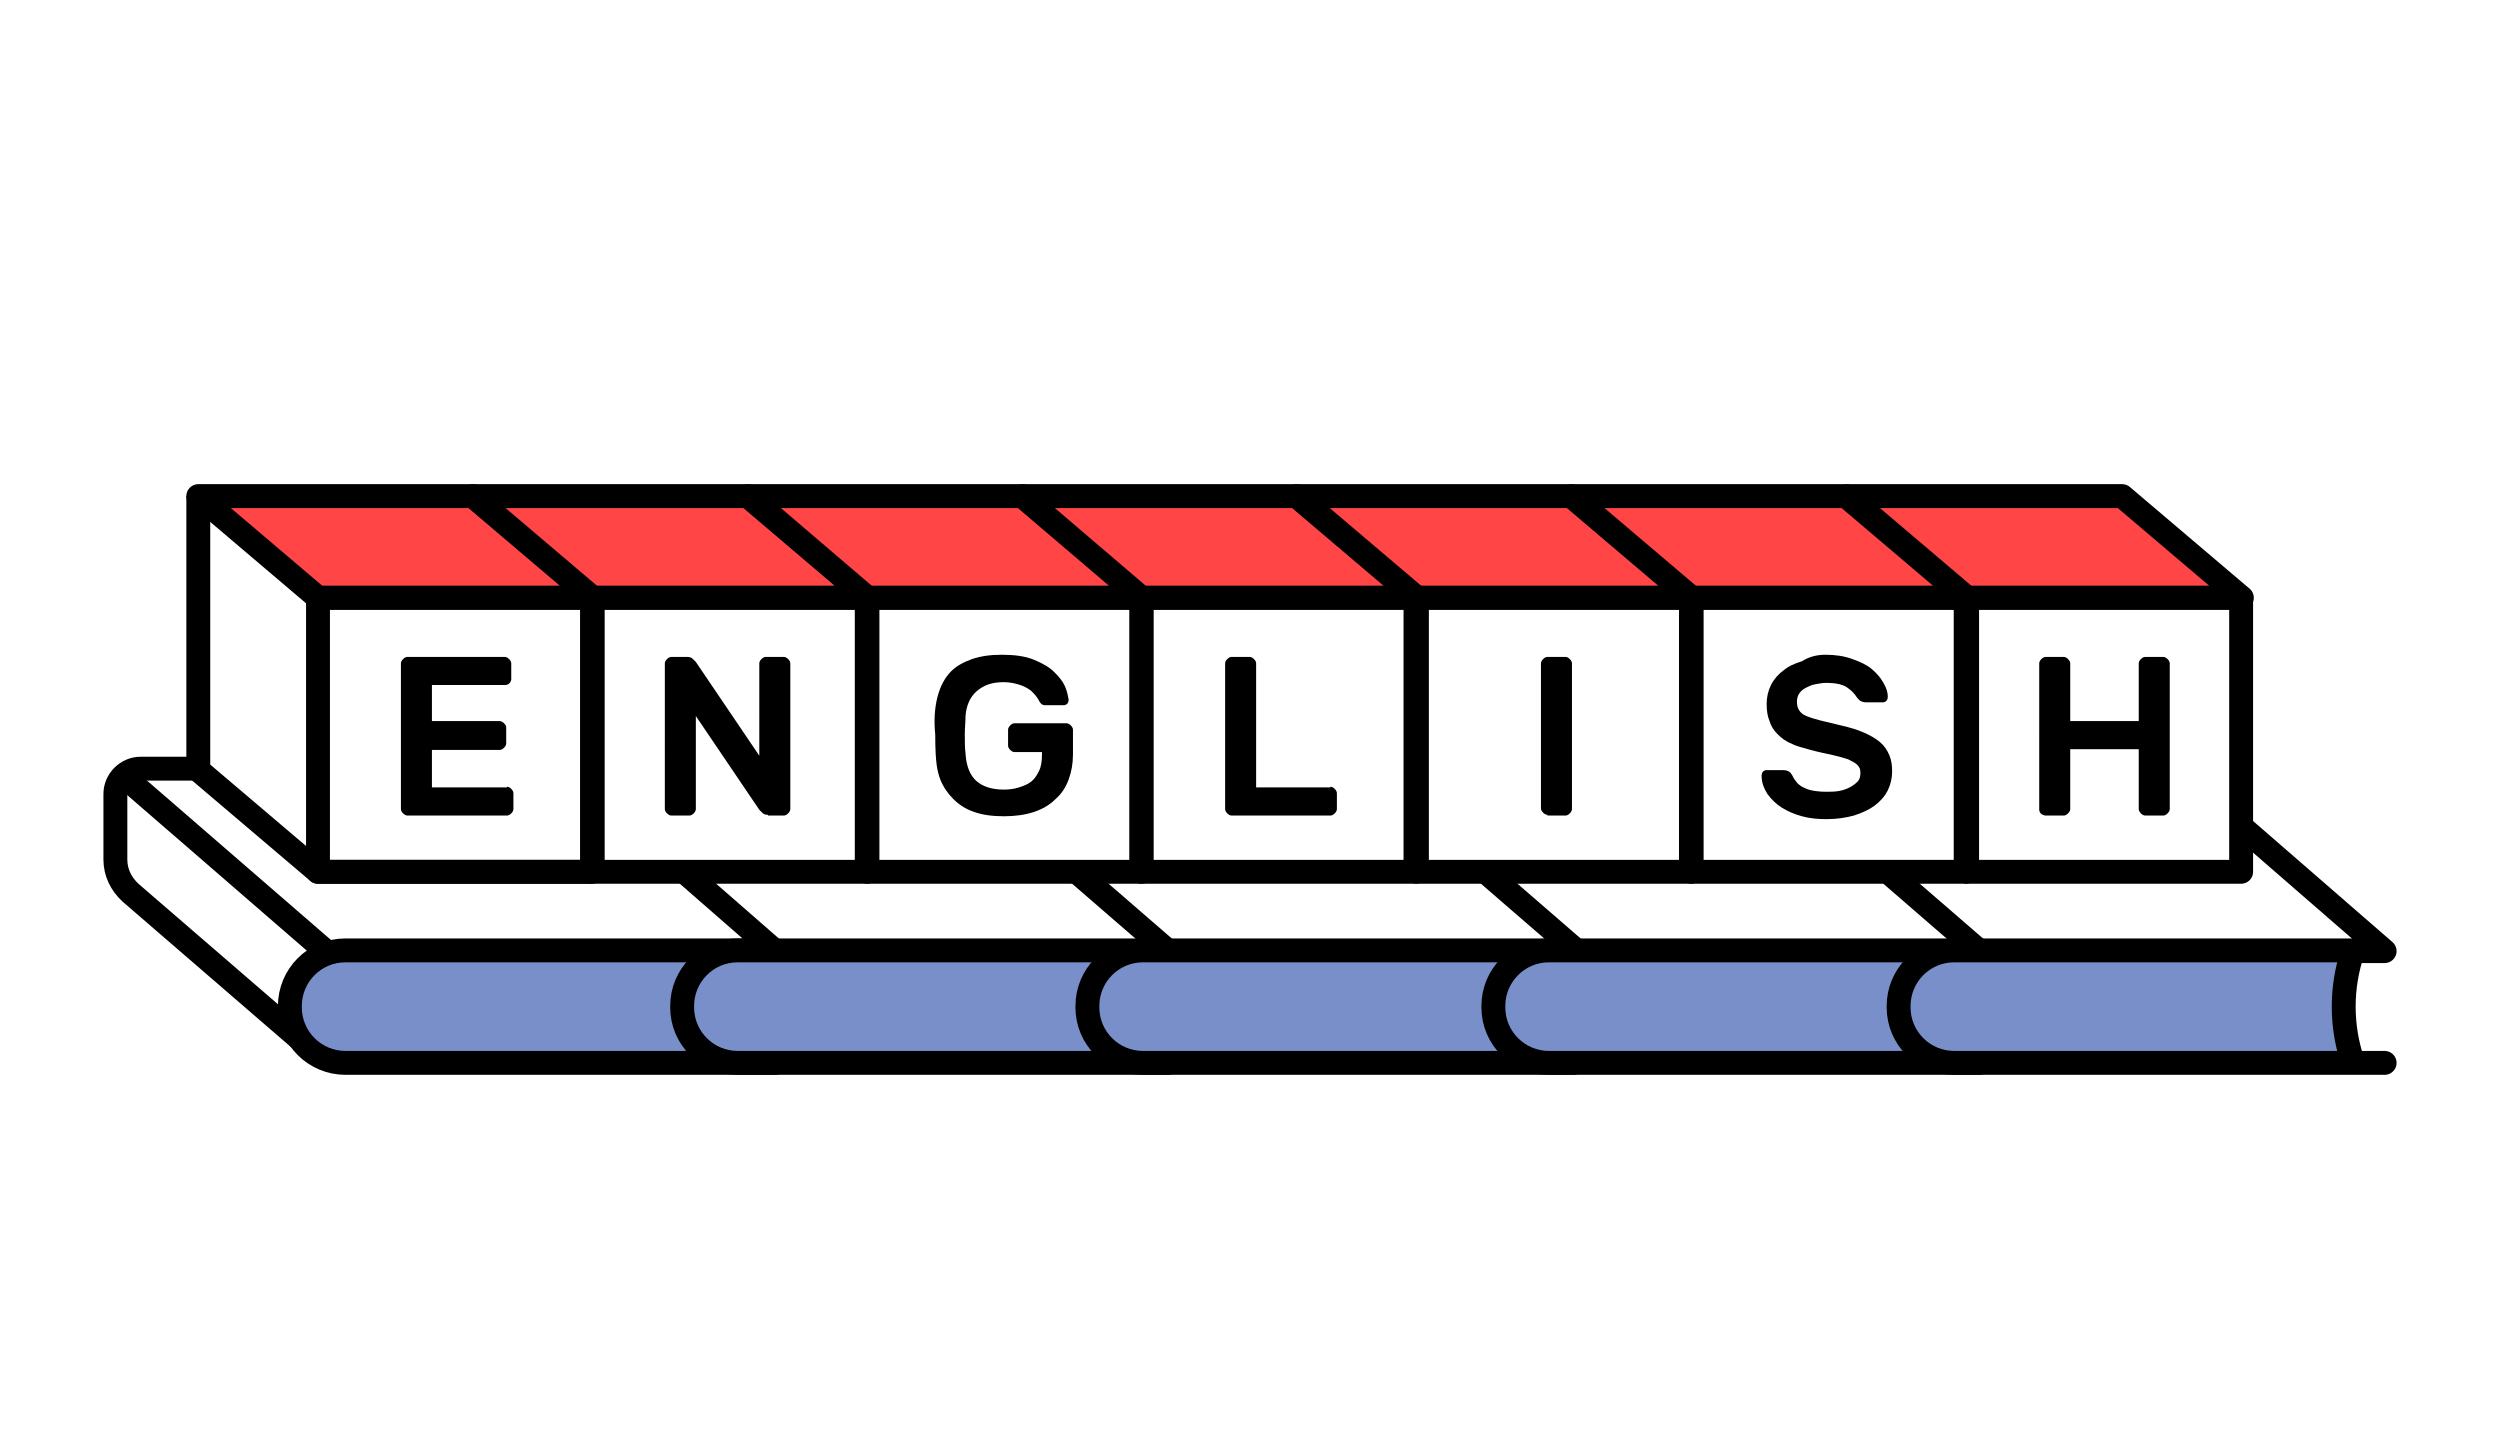 <?xml version="1.0" encoding="utf-8"?>
<!-- Generator: Adobe Illustrator 17.1.0, SVG Export Plug-In . SVG Version: 6.00 Build 0)  -->
<!DOCTYPE svg PUBLIC "-//W3C//DTD SVG 1.1//EN" "http://www.w3.org/Graphics/SVG/1.1/DTD/svg11.dtd">
<svg version="1.1" id="Слой_1" xmlns="http://www.w3.org/2000/svg" xmlns:xlink="http://www.w3.org/1999/xlink" x="0px" y="0px"
	 viewBox="0 0 346.7 200" enable-background="new 0 0 346.7 200" xml:space="preserve">
<g>
	<g>
		<line fill="none" stroke="#000000" stroke-width="3.313" stroke-miterlimit="10" x1="45.5" y1="132.2" x2="17.1" y2="107.6"/>
		
			<line fill="none" stroke="#000000" stroke-width="3.313" stroke-linejoin="round" stroke-miterlimit="10" x1="94.9" y1="120.9" x2="107.5" y2="131.9"/>
		<path fill="none" stroke="#000000" stroke-width="3.313" stroke-linejoin="round" stroke-miterlimit="10" d="M41.6,144.1
			l-23.5-20.3c-1.3-1.2-2.1-2.8-2.1-4.6v-9.1c0-1.9,1.6-3.5,3.5-3.5h8"/>
		<path fill="#798FC9" stroke="#000000" stroke-width="3.313" stroke-linecap="round" stroke-miterlimit="10" d="M107.5,147.4H47.9
			c-4.2,0-7.7-3.4-7.7-7.7v-0.2c0-4.2,3.4-7.7,7.7-7.7h55.3l0,0.1c-1.7,5-1.7,10.4,0,15.4l0,0.1"/>
	</g>
	<g>
		<path fill="#798FC9" stroke="#000000" stroke-width="3.313" stroke-linecap="round" stroke-miterlimit="10" d="M162,147.4h-59.7
			c-4.2,0-7.7-3.4-7.7-7.7v-0.2c0-4.2,3.4-7.7,7.7-7.7h55.3l0,0.1c-1.7,5-1.7,10.4,0,15.4l0,0.1"/>
	</g>
	<g>
		<path fill="#798FC9" stroke="#000000" stroke-width="3.313" stroke-linecap="round" stroke-miterlimit="10" d="M218.2,147.4h-59.7
			c-4.2,0-7.7-3.4-7.7-7.7v-0.2c0-4.2,3.4-7.7,7.7-7.7h55.3l0,0.1c-1.7,5-1.7,10.4,0,15.4l0,0.1"/>
	</g>
	<g>
		<path fill="#798FC9" stroke="#000000" stroke-width="3.313" stroke-linecap="round" stroke-miterlimit="10" d="M274.5,147.4h-59.7
			c-4.2,0-7.7-3.4-7.7-7.7v-0.2c0-4.2,3.4-7.7,7.7-7.7h55.3l0,0.1c-1.7,5-1.7,10.4,0,15.4l0,0.1"/>
	</g>
	<g>
		<polyline fill="none" stroke="#000000" stroke-width="3.313" stroke-linejoin="round" stroke-miterlimit="10" points="
			310.9,114.7 330.7,131.9 325.5,131.9 		"/>
		<path fill="#798FC9" stroke="#000000" stroke-width="3.313" stroke-linecap="round" stroke-miterlimit="10" d="M330.7,147.4H271
			c-4.2,0-7.7-3.4-7.7-7.7v-0.2c0-4.2,3.4-7.7,7.7-7.7h55.3l0,0.1c-1.7,5-1.7,10.4,0,15.4l0,0.1"/>
	</g>
	
		<polygon fill="#FF4545" stroke="#000000" stroke-width="3.313" stroke-linecap="round" stroke-linejoin="round" stroke-miterlimit="10" points="
		82.2,82.9 44.1,82.9 27.5,68.8 65.6,68.8 	"/>
	
		<rect x="44.1" y="82.9" fill="none" stroke="#000000" stroke-width="3.313" stroke-linejoin="round" stroke-miterlimit="10" width="38" height="38"/>
	
		<polygon fill="#FF4545" stroke="#000000" stroke-width="3.313" stroke-linecap="round" stroke-linejoin="round" stroke-miterlimit="10" points="
		120.3,82.9 82.2,82.9 65.6,68.8 103.7,68.8 	"/>
	
		<rect x="82.2" y="82.9" fill="none" stroke="#000000" stroke-width="3.313" stroke-linejoin="round" stroke-miterlimit="10" width="38" height="38"/>
	
		<polygon fill="#FF4545" stroke="#000000" stroke-width="3.313" stroke-linecap="round" stroke-linejoin="round" stroke-miterlimit="10" points="
		158.4,82.9 120.3,82.9 103.8,68.8 141.8,68.8 	"/>
	
		<rect x="120.3" y="82.9" fill="none" stroke="#000000" stroke-width="3.313" stroke-linejoin="round" stroke-miterlimit="10" width="38" height="38"/>
	<polyline fill="none" stroke="#000000" stroke-width="3.313" stroke-linejoin="round" stroke-miterlimit="10" points="27.5,68.8 
		27.5,106.8 44.1,120.9 82.2,120.9 	"/>
	<g>
		<path d="M70.3,109.1c0.2,0,0.4,0.1,0.6,0.3c0.2,0.2,0.3,0.4,0.3,0.6v2.2c0,0.2-0.1,0.4-0.3,0.6c-0.2,0.2-0.4,0.3-0.6,0.3H56.5
			c-0.2,0-0.4-0.1-0.6-0.3c-0.2-0.2-0.3-0.4-0.3-0.6V92c0-0.2,0.1-0.4,0.3-0.6c0.2-0.2,0.4-0.3,0.6-0.3H70c0.2,0,0.4,0.1,0.6,0.3
			c0.2,0.2,0.3,0.4,0.3,0.6v2.2c0,0.2-0.1,0.4-0.3,0.6C70.5,94.9,70.3,95,70,95H59.9v5h9.4c0.2,0,0.4,0.1,0.6,0.3
			c0.2,0.2,0.3,0.4,0.3,0.6v2.2c0,0.2-0.1,0.4-0.3,0.6c-0.2,0.2-0.4,0.3-0.6,0.3h-9.4v5.2H70.3z"/>
	</g>
	<g>
		<path d="M106.5,113c-0.4,0-0.6-0.1-0.8-0.3s-0.3-0.3-0.4-0.4l-8.8-13v12.9c0,0.2-0.1,0.4-0.3,0.6c-0.2,0.2-0.4,0.3-0.6,0.3h-2.5
			c-0.2,0-0.4-0.1-0.6-0.3c-0.2-0.2-0.3-0.4-0.3-0.6V92c0-0.2,0.1-0.4,0.3-0.6c0.2-0.2,0.4-0.3,0.6-0.3h2.2c0.4,0,0.6,0.1,0.8,0.3
			c0.2,0.2,0.3,0.3,0.4,0.4l8.8,13V92c0-0.2,0.1-0.4,0.3-0.6c0.2-0.2,0.4-0.3,0.6-0.3h2.5c0.2,0,0.4,0.1,0.6,0.3
			c0.2,0.2,0.3,0.4,0.3,0.6v20.2c0,0.2-0.1,0.4-0.3,0.6c-0.2,0.2-0.4,0.3-0.6,0.3H106.5z"/>
	</g>
	<g>
		<path d="M131.9,93.1c0.8-0.8,1.8-1.3,2.9-1.7c1.2-0.4,2.5-0.6,4.1-0.6c1.8,0,3.3,0.2,4.5,0.7c1.2,0.5,2.1,1,2.8,1.7
			c0.7,0.7,1.2,1.3,1.5,2c0.3,0.7,0.4,1.3,0.5,1.8c0,0.3-0.1,0.5-0.2,0.6c-0.2,0.2-0.4,0.2-0.6,0.2h-2.5c-0.2,0-0.4-0.1-0.5-0.2
			c-0.1-0.1-0.2-0.2-0.3-0.4c0-0.1-0.2-0.3-0.3-0.5c-0.2-0.3-0.5-0.6-0.8-0.9c-0.4-0.3-0.9-0.6-1.5-0.8c-0.6-0.2-1.4-0.4-2.3-0.4
			c-1.6,0-2.8,0.4-3.8,1.3c-0.9,0.8-1.4,2-1.5,3.4c0,0.8-0.1,1.6-0.1,2.6s0,1.8,0.1,2.6c0.1,1.7,0.6,3,1.5,3.8
			c0.9,0.8,2.2,1.2,3.8,1.2c0.8,0,1.5-0.1,2.1-0.3c0.6-0.2,1.2-0.4,1.7-0.8c0.5-0.4,0.8-0.9,1.1-1.5c0.3-0.6,0.4-1.4,0.4-2.3v-0.3
			h-3.8c-0.2,0-0.4-0.1-0.6-0.3c-0.2-0.2-0.3-0.4-0.3-0.6v-2.2c0-0.2,0.1-0.4,0.3-0.6c0.2-0.2,0.4-0.3,0.6-0.3h7.2
			c0.2,0,0.4,0.1,0.6,0.3c0.2,0.2,0.3,0.4,0.3,0.6v3.4c0,1.3-0.2,2.4-0.6,3.5c-0.4,1.1-1,2-1.8,2.7c-0.8,0.8-1.8,1.4-3,1.8
			c-1.2,0.4-2.6,0.6-4.2,0.6c-1.6,0-3-0.2-4.1-0.6c-1.2-0.4-2.1-1-2.9-1.8s-1.4-1.7-1.8-2.7c-0.4-1.1-0.7-2.2-0.7-6.2
			C129.3,97.9,130.2,94.8,131.9,93.1z"/>
	</g>
	
		<polygon fill="#FF4545" stroke="#000000" stroke-width="3.313" stroke-linecap="round" stroke-linejoin="round" stroke-miterlimit="10" points="
		196.4,82.9 158.3,82.9 141.8,68.8 179.8,68.8 	"/>
	
		<rect x="158.3" y="82.9" fill="none" stroke="#000000" stroke-width="3.313" stroke-linejoin="round" stroke-miterlimit="10" width="38" height="38"/>
	
		<polygon fill="#FF4545" stroke="#000000" stroke-width="3.313" stroke-linecap="round" stroke-linejoin="round" stroke-miterlimit="10" points="
		234.5,82.9 196.5,82.9 179.9,68.8 217.9,68.8 	"/>
	
		<rect x="196.5" y="82.9" fill="none" stroke="#000000" stroke-width="3.313" stroke-linejoin="round" stroke-miterlimit="10" width="38" height="38"/>
	
		<polygon fill="#FF4545" stroke="#000000" stroke-width="3.313" stroke-linecap="round" stroke-linejoin="round" stroke-miterlimit="10" points="
		272.6,82.9 234.6,82.9 218,68.8 256,68.8 	"/>
	
		<rect x="234.6" y="82.9" fill="none" stroke="#000000" stroke-width="3.313" stroke-linejoin="round" stroke-miterlimit="10" width="38" height="38"/>
	
		<polygon fill="#FF4545" stroke="#000000" stroke-width="3.313" stroke-linecap="round" stroke-linejoin="round" stroke-miterlimit="10" points="
		310.9,82.9 272.8,82.9 256.2,68.8 294.3,68.8 	"/>
	
		<rect x="272.8" y="82.9" fill="none" stroke="#000000" stroke-width="3.313" stroke-linejoin="round" stroke-miterlimit="10" width="38" height="38"/>
	<g>
		<path d="M184.5,109.1c0.2,0,0.4,0.1,0.6,0.3c0.2,0.2,0.3,0.4,0.3,0.6v2.2c0,0.2-0.1,0.4-0.3,0.6c-0.2,0.2-0.4,0.3-0.6,0.3h-13.7
			c-0.2,0-0.4-0.1-0.6-0.3c-0.2-0.2-0.3-0.4-0.3-0.6V92c0-0.2,0.1-0.4,0.3-0.6c0.2-0.2,0.4-0.3,0.6-0.3h2.5c0.2,0,0.4,0.1,0.6,0.3
			c0.2,0.2,0.3,0.4,0.3,0.6v17.2H184.5z"/>
	</g>
	<g>
		<path d="M253.2,90.8c1.4,0,2.6,0.2,3.7,0.6c1.1,0.4,2,0.8,2.7,1.4c0.7,0.6,1.2,1.2,1.6,1.9c0.4,0.7,0.6,1.3,0.6,1.9
			c0,0.3-0.1,0.5-0.2,0.6c-0.2,0.2-0.4,0.2-0.6,0.2h-2.2c-0.4,0-0.6-0.1-0.8-0.2c-0.2-0.1-0.3-0.3-0.5-0.5c-0.3-0.5-0.8-1-1.4-1.4
			c-0.6-0.4-1.6-0.6-2.8-0.6c-0.5,0-1.1,0.1-1.6,0.2c-0.5,0.1-0.9,0.3-1.3,0.5s-0.7,0.5-0.9,0.8c-0.2,0.3-0.3,0.7-0.3,1.1
			c0,0.5,0.1,0.9,0.3,1.2c0.2,0.3,0.5,0.6,1,0.8s1.1,0.4,1.9,0.6s1.7,0.4,2.9,0.7c1.3,0.3,2.3,0.6,3.2,1s1.6,0.8,2.2,1.3
			c0.6,0.5,1,1.1,1.3,1.8c0.3,0.7,0.4,1.4,0.4,2.3c0,0.9-0.2,1.8-0.6,2.6c-0.4,0.8-1,1.5-1.8,2.1c-0.8,0.6-1.7,1-2.9,1.4
			c-1.1,0.3-2.4,0.5-3.8,0.5c-1.2,0-2.3-0.1-3.4-0.4c-1.1-0.3-2-0.7-2.8-1.2s-1.5-1.2-2-1.9c-0.5-0.8-0.8-1.6-0.8-2.5
			c0-0.3,0.1-0.5,0.2-0.6c0.2-0.2,0.4-0.2,0.6-0.2h2.2c0.4,0,0.6,0.1,0.8,0.2c0.2,0.1,0.3,0.3,0.5,0.6c0.1,0.3,0.3,0.5,0.5,0.8
			c0.2,0.3,0.5,0.5,0.8,0.7c0.4,0.2,0.8,0.4,1.3,0.5c0.5,0.1,1.2,0.2,2,0.2c0.6,0,1.2,0,1.8-0.1c0.6-0.1,1.1-0.3,1.5-0.5
			s0.8-0.5,1.1-0.8c0.3-0.3,0.4-0.7,0.4-1.2c0-0.5-0.1-0.8-0.4-1.1c-0.3-0.3-0.7-0.5-1.3-0.8c-0.6-0.2-1.3-0.4-2.2-0.6
			c-0.9-0.2-1.9-0.4-3-0.7c-1-0.3-2-0.5-2.7-0.9c-0.8-0.3-1.4-0.8-1.9-1.3s-0.9-1.1-1.1-1.8c-0.3-0.7-0.4-1.5-0.4-2.4
			c0-0.9,0.2-1.8,0.6-2.6s1-1.5,1.7-2c0.7-0.6,1.6-1,2.6-1.3C251,91,252.1,90.8,253.2,90.8z"/>
	</g>
	<g>
		<path d="M300,91.1c0.2,0,0.4,0.1,0.6,0.3c0.2,0.2,0.3,0.4,0.3,0.6v20.2c0,0.2-0.1,0.4-0.3,0.6c-0.2,0.2-0.4,0.3-0.6,0.3h-2.5
			c-0.2,0-0.4-0.1-0.6-0.3c-0.2-0.2-0.3-0.4-0.3-0.6v-8.3h-9.5v8.3c0,0.2-0.1,0.4-0.3,0.6c-0.2,0.2-0.4,0.3-0.6,0.3h-2.5
			c-0.2,0-0.4-0.1-0.6-0.2c-0.2-0.2-0.3-0.4-0.3-0.6V92c0-0.2,0.1-0.4,0.3-0.6c0.2-0.2,0.4-0.3,0.6-0.3h2.5c0.2,0,0.4,0.1,0.6,0.3
			c0.2,0.2,0.3,0.4,0.3,0.6v8h9.5v-8c0-0.2,0.1-0.4,0.3-0.6c0.2-0.2,0.4-0.3,0.6-0.3H300z"/>
	</g>
	<g>
		<path d="M214.6,113c-0.2,0-0.4-0.1-0.6-0.3c-0.2-0.2-0.3-0.4-0.3-0.6V92c0-0.2,0.1-0.4,0.3-0.6c0.2-0.2,0.4-0.3,0.6-0.3h2.5
			c0.2,0,0.4,0.1,0.6,0.3c0.2,0.2,0.3,0.4,0.3,0.6v20.2c0,0.2-0.1,0.4-0.3,0.6c-0.2,0.2-0.4,0.3-0.6,0.3H214.6z"/>
	</g>
	
		<line fill="none" stroke="#000000" stroke-width="3.313" stroke-linejoin="round" stroke-miterlimit="10" x1="149.3" y1="120.9" x2="162" y2="131.9"/>
	
		<line fill="none" stroke="#000000" stroke-width="3.313" stroke-linejoin="round" stroke-miterlimit="10" x1="206" y1="120.9" x2="218.7" y2="131.9"/>
	
		<line fill="none" stroke="#000000" stroke-width="3.313" stroke-linejoin="round" stroke-miterlimit="10" x1="261.8" y1="120.9" x2="274.5" y2="131.9"/>
</g>
</svg>
